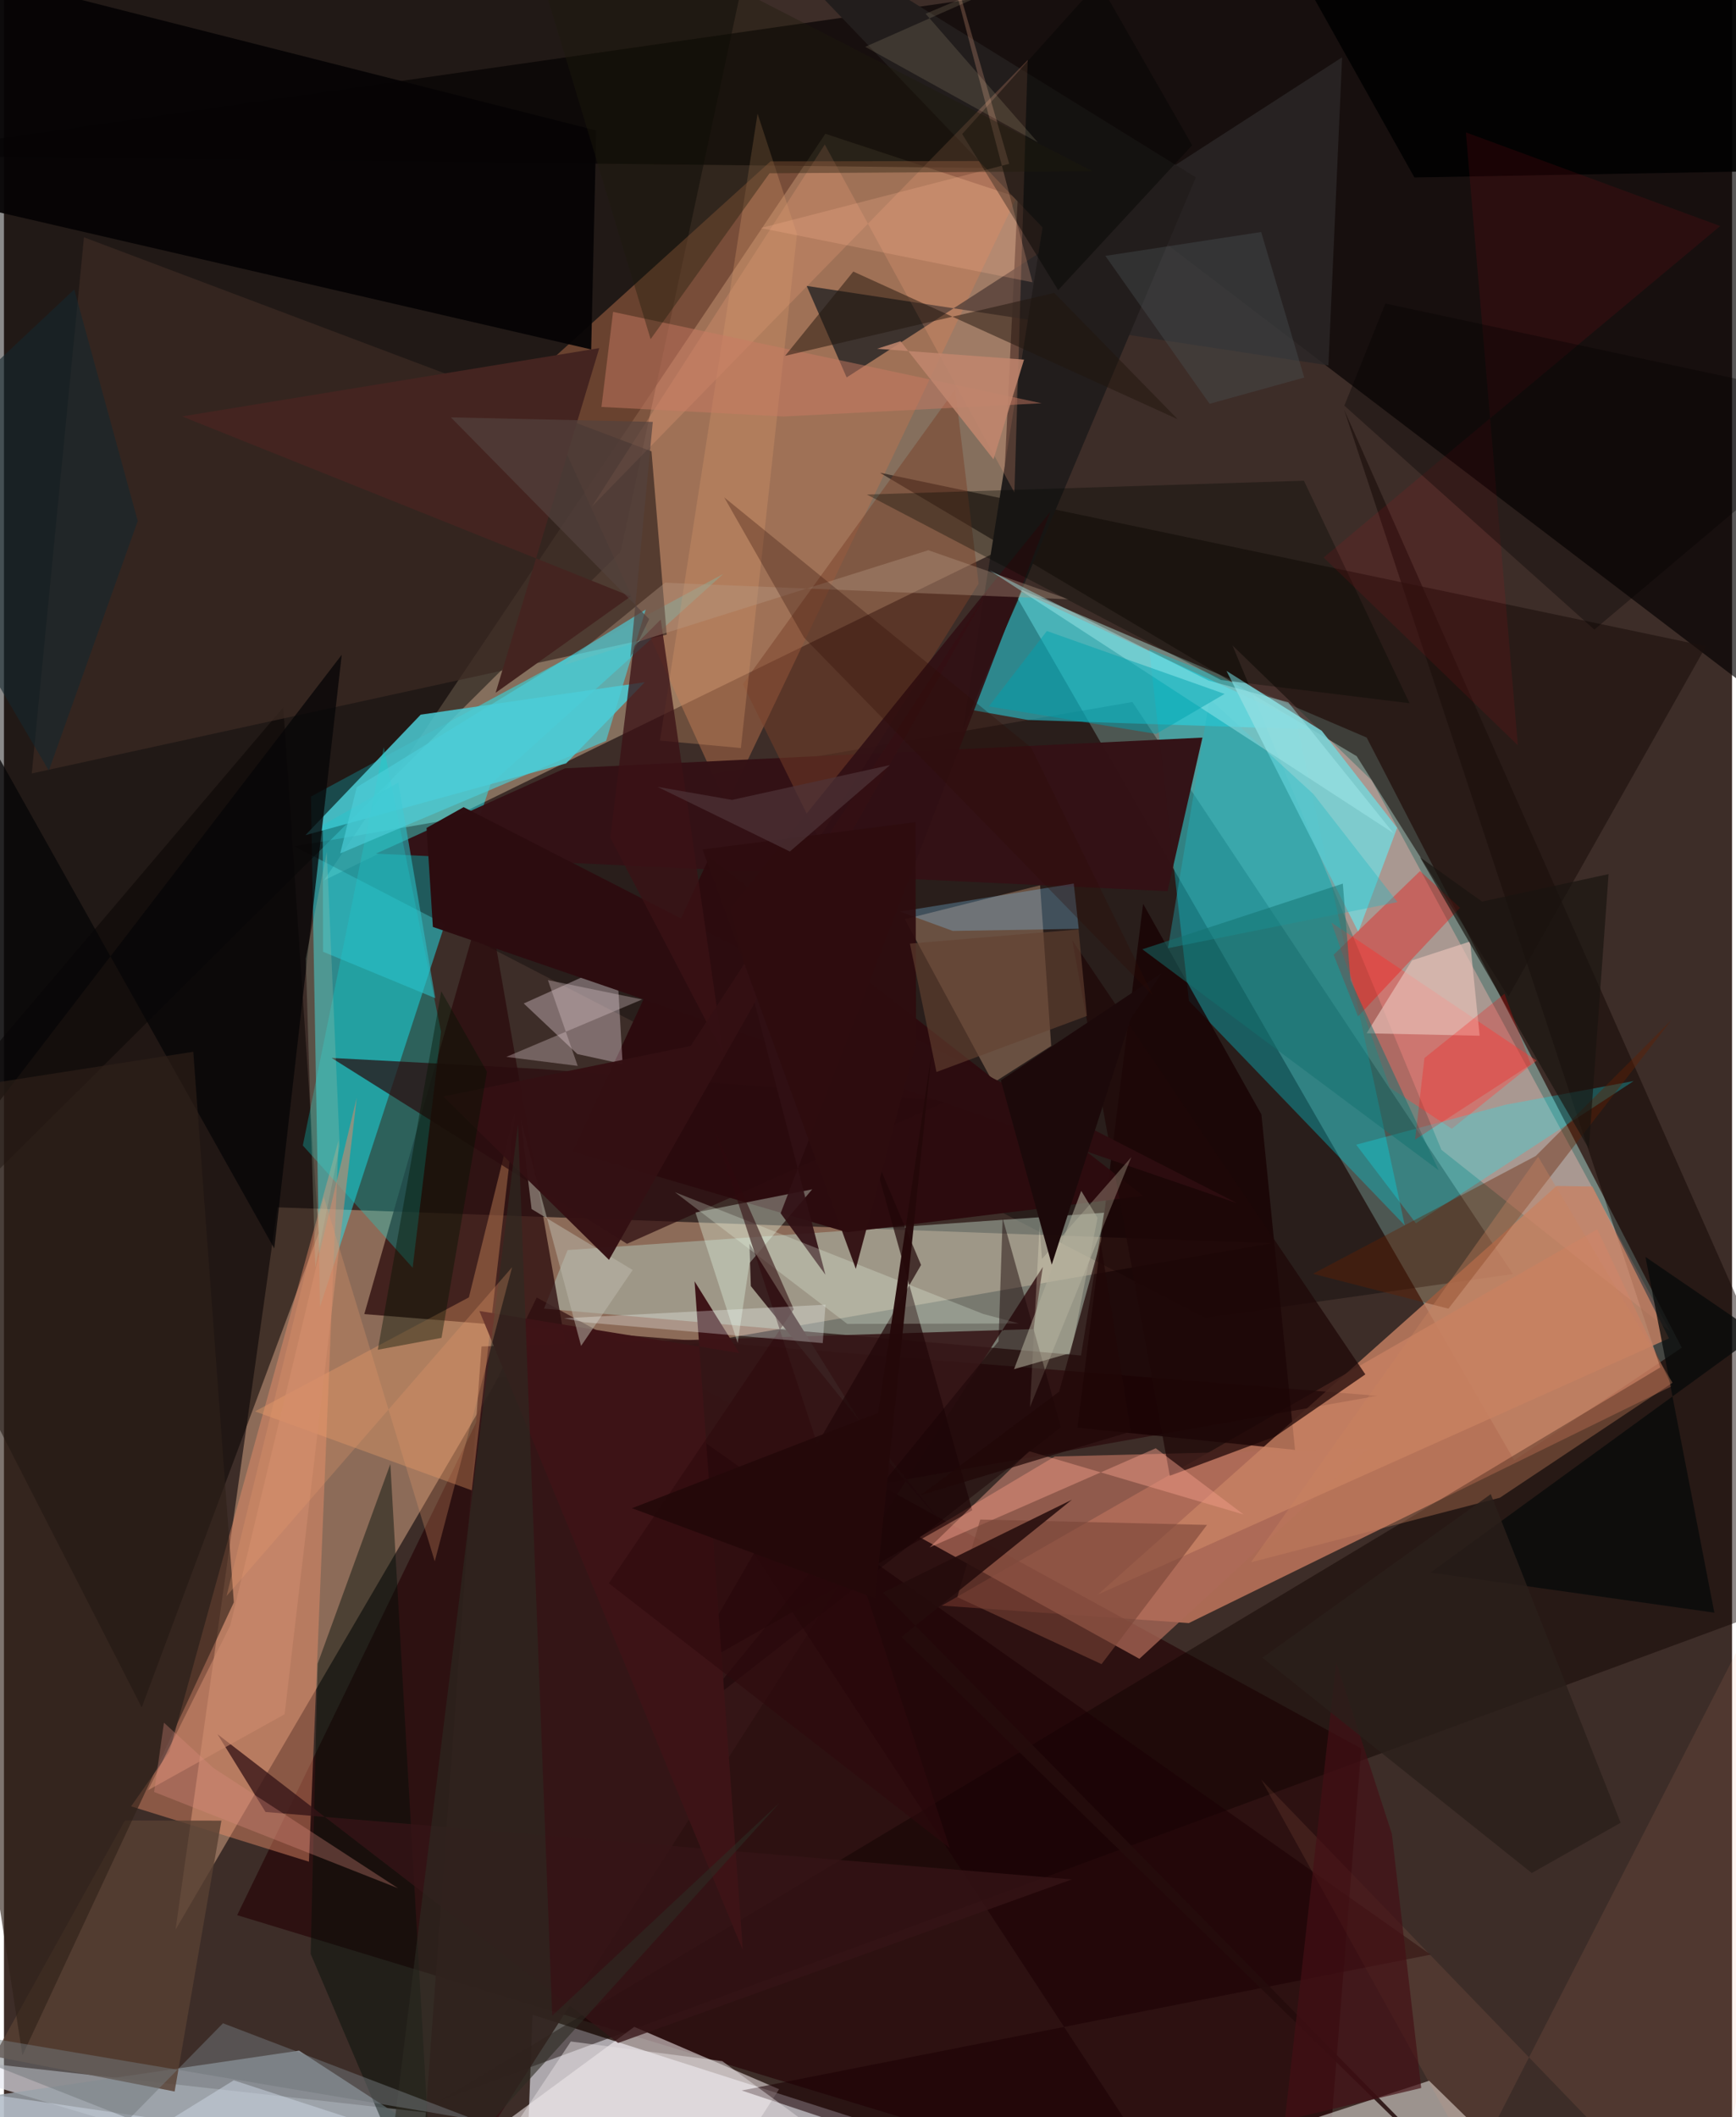 <svg xmlns="http://www.w3.org/2000/svg" width="228" height="278" viewBox="0 0 836 1024"><path fill="#3d2d28" d="M0 0h836v1024H0z"/><path fill="#91b4ac" fill-opacity=".639" d="M811.67 651.842l-81.071 54.451-244.005-423.49L659.24 356.73z"/><path fill="#d3b997" fill-opacity=".478" d="M482.25 265.918L154.828 425.81 397.375 64.703l93.073 30.735z"/><path fill="#d1a081" fill-opacity=".537" d="M238.985 666.521L83 933.355l49.294-349.421 481.026 17.371z"/><path fill="#c5795e" fill-opacity=".812" d="M806.908 670.442l-36.13-75.835L453.683 776.58l119.522 8.447z"/><path fill="#e5e7f0" fill-opacity=".659" d="M255.699 974.475l254.166 81.354L-62 991.99 251.556 1086z"/><path fill="#20f1ff" fill-opacity=".463" d="M148.498 385.265l4.395 246.852L235.39 379.29l112.593-101.697z"/><path fill-opacity=".455" d="M298.337 266.862L-62 624.839-33.27-62h402.048z"/><path fill="#040000" fill-opacity=".659" d="M-59.942 75.276l574.77 6.43 336.305 256.386L898-62z"/><path fill="#240004" fill-opacity=".627" d="M637.517 1086l-524.69-159.71L257.74 627.557l398.876 218.155z"/><path fill="#040002" fill-opacity=".337" d="M545.903 339.534l-405.41 69.832 440.694 227.938L730.03 616.22z"/><path fill="#00cddc" fill-opacity=".361" d="M554.05 313.94l19.215 170.117 104.405 108.61-53.864-250.57z"/><path fill="#afc0b3" fill-opacity=".514" d="M521.05 655.611l11.135-69.042-259.498 18.045-11.44 28.325z"/><path fill="#2b0b0c" fill-opacity=".757" d="M287.687 741.91l376.662-66.802-490.028-39.523 58.825-205.927z"/><path fill="#bf744e" fill-opacity=".455" d="M349.524 389.138l-94.086-206.541L370.841 78.042l127.426-.187z"/><path fill="#0b0605" fill-opacity=".561" d="M152.242 596.473L66.648 825.798-62 574.148l197.158-232.08z"/><path fill="#ffbbb2" fill-opacity=".388" d="M594.364 312.206l101.044 243.927 110.698 87.839L661.7 377.482z"/><path fill="#100301" fill-opacity=".471" d="M801.292 661.358l-590.355 354.597L898 762.53 648.34 198.154z"/><path fill="#4ccbd4" fill-opacity=".851" d="M201.597 345.66l108.448-15.716-38.103 39.299-126.122 34.716z"/><path fill="#ee8f6c" fill-opacity=".439" d="M147.535 900.436l-86.02-26.771 18.529-26.427 81.85-295.695z"/><path fill="#1ee1f3" fill-opacity=".498" d="M635.597 352.905l-140.16-4.676-28.462-5.047 25.4-56.88z"/><path fill="#9aa2aa" fill-opacity=".812" d="M142.77 991.82l65.208 42.415L146.425 1086l-170.058-69.712z"/><path fill="#3b2922" fill-opacity=".737" d="M313.256 218.296l7.371 88.671-307.176 67.134L38.7 114.764z"/><path fill="#ad6a59" fill-opacity=".737" d="M549.282 802.3l-106.366-58.865 65.407-38.972 151.506-3.855z"/><path fill="#d3a281" fill-opacity=".376" d="M478.57 523.754l28.045-17.872-5.362-77.712-65.448 16.423z"/><path fill="#1b100d" fill-opacity=".596" d="M423.811 228.661l399.608 83.876-95.632 169.461-73.376-116.26z"/><path fill="#331115" fill-opacity=".98" d="M562.905 431.03l16.877-74.28-308.354 14.863-91.516 41.267z"/><path fill="#fef5f7" fill-opacity=".525" d="M353.909 1043.092L161.49 1086l143.428-105.68 70.075 30.164z"/><path fill="#180002" fill-opacity=".78" d="M551.096 437.143l57.212 101.836 16.276 162.28-105.27-10.75z"/><path fill="#c78164" fill-opacity=".796" d="M768.475 573.872l37.02 73.457-276.296 123.893 221.943-197.624z"/><path fill="#c9c3bf" fill-opacity=".675" d="M689.454 1006.396L770.82 1086l-110.433-50.73-101.606 13.964z"/><path fill="#79d2d5" fill-opacity=".886" d="M655.201 450.734l18.779-50.31-36.488-46.995-46.049-28.917z"/><path fill="#2a2727" fill-opacity=".835" d="M647.36 27.722L407.67 182.549l-19.339-44.261 252.405 38.432z"/><path fill="#2c0b0e" fill-opacity=".976" d="M407.791 596.003l143.35-17.597-209.883-163.79-65.987 142.331z"/><path fill="#060405" fill-opacity=".945" d="M-62 88.873l27.947-107.055 320.571 81.28-2.431 105.917z"/><path fill="#0adad5" fill-opacity=".298" d="M144.588 554.032l53.123 59.127 13.726-114.149-27.692-137.597z"/><path fill="#ffebf3" fill-opacity=".333" d="M296.435 465.085l-44.978 20.262 25.938 24.464 21.897 4.786z"/><path fill="#351617" fill-opacity=".886" d="M502.58 612.76l-4.489 30.079-267.052 8.401L199.426 1086z"/><path fill="#ff4844" fill-opacity=".424" d="M741.448 512.968l-41.022 32.985-29.984-19.855-28.256-79.901z"/><path fill="#f3a56d" fill-opacity=".337" d="M247.612 535.506L226.317 720.83l-104.909-38.19 103.518-55.156z"/><path fill="#221d1c" d="M502.453 109.997l-38.53 242.817L576.595 85.79 337.805-62z"/><path fill="#ffa982" fill-opacity=".216" d="M284.354 245.087L495.258 29.026l-6.43 209.194-91.734-168.332z"/><path fill="#000e08" fill-opacity=".447" d="M208.422 1086l-21.495-377.917-35.17 96.582-3.381 140.355z"/><path fill="#1b0104" fill-opacity=".565" d="M690.166 945.392L317.906 682.74 582.09 1086l-225.22-74.901z"/><path fill="#0af4ff" fill-opacity=".267" d="M683.048 591.673l-28.876-38.024 72.226-19.316 62.023-11.48z"/><path fill="#290b0d" fill-opacity=".706" d="M258.198 516.955l198.048 15.593-154.843 69.04-142.91-89.9z"/><path fill="#392020" d="M421.806 699.766l32.742 37.896-93.231-115.623-.68-20.496z"/><path fill="#1e0708" fill-opacity=".741" d="M516.835 454.823L658.6 664.737l-43.536 30.015L564 713.79z"/><path fill="#e7feea" fill-opacity=".349" d="M354.955 649.602l-20.42-63.16 56.467-11.2-30.352 35.722z"/><path fill="#070607" fill-opacity=".776" d="M-58.454 266.581l189.218 337.25 32.647-287.127-198.632 258.938z"/><path fill="#78412a" fill-opacity=".49" d="M357.412 330.91l102.76-142.584 11.346 93.931-77.25 123.238z"/><path fill="#fa9e7d" fill-opacity=".102" d="M898 682.042L825.474 1086l-217.21-225.209 103.085 185.91z"/><path fill="#642000" fill-opacity=".392" d="M698.788 632.957L806.59 493.462l-65.545 65.636-107.779 56.993z"/><path fill="#210608" fill-opacity=".694" d="M468.435 730.44l-139.31 78.914 114.541-197.53-24.821-58.86z"/><path fill="#f30b08" fill-opacity=".361" d="M643.236 461.775l41.827-40.471 19.377 17.76-49.384 52.535z"/><path fill="#2d0c0f" fill-opacity=".996" d="M222.378 390.386l-17.934 10.047 3.054 47.89 389.094 133.639z"/><path fill="#010000" fill-opacity=".878" d="M893.138 82.028L806.763-52.774 599.548-62l82.785 147.827z"/><path fill="#db9d6c" fill-opacity=".298" d="M383.64 113.25l-27.153 248.556-39.146-3.615 47.23-303.227z"/><path fill="#3b1216" fill-opacity=".769" d="M317.74 299.656l-13.118 13.058-11.308 92.477 54.833 104.867z"/><path fill="#2cc3cb" fill-opacity=".561" d="M208.664 482.789l-54.274-22.442-.188-61.293 36.59-20.592z"/><path fill="#573f32" fill-opacity=".808" d="M-4.83 994.546l87.397 17.042 22.626-131.002-46.693-.092z"/><path fill="#311014" fill-opacity=".914" d="M351.268 439.334l154.997-191.872-130.53 339.347 21.664 29.732z"/><path fill="#b89b86" fill-opacity=".361" d="M319.772 281.847l195.268 7.994-67.847-23.72-176.486 55.611z"/><path fill="#ef9c88" fill-opacity=".471" d="M599.712 732.516l-42.51-32.04-109.406 47.95 48.108-46.53z"/><path fill="#2f2019" fill-opacity=".624" d="M111.212 774.994L91.589 508.705-62 532.635 8.941 994.071z"/><path fill="#351417" fill-opacity=".773" d="M297.102 988.11l219.529-79.106-390.087-32.611-23.238-37.616z"/><path fill="#070a0a" fill-opacity=".757" d="M690.13 760.597l158.518-115.35-54.54-37.327 33.335 172.07z"/><path fill="#fffbda" fill-opacity=".243" d="M496.365 680.544l48.998-120.841-43.223 49.22-1.113-16.205z"/><path fill="#4cced8" fill-opacity=".651" d="M162.689 412.762l128.621-54.437 19.155-63.5-139.8 85.928z"/><path fill="#794537" fill-opacity=".588" d="M582.001 737.55l-109.703-2.607-11.118 37.532 69.801 32.409z"/><path fill="#1fb7c2" fill-opacity=".361" d="M674.14 436.323l-40.618-52.198-50.28-46.112-20.145 120.6z"/><path fill="#000703" fill-opacity=".329" d="M628.878 232.51l51.104 107.626-91.252-11.239-171.285-89.716z"/><path fill="#f1ffea" fill-opacity=".247" d="M473.825 635.546l17.2 4.565-83.044.217-83.378-63.701z"/><path fill="#e8c2b9" fill-opacity=".667" d="M681.174 464.502l-21.949 35.257 54.67 1.186-4.628-45.575z"/><path fill="#cb8360" fill-opacity=".361" d="M603.279 755.622L723.66 724.41l83.542-55.623-65.005-109.31z"/><path fill="#cd8a6d" fill-opacity=".588" d="M109.51 786.072l-39.809 79.796 66.084-36.757 34.883-298.215z"/><path fill="#190305" fill-opacity=".467" d="M483.135 589.184l-1.99 59.563-146 179.024 176.2-137.496z"/><path fill="#1d090a" fill-opacity=".996" d="M560.124 470.612l-77.865 51.914 24.646 89.148 38.3-119.147z"/><path fill="#c90d1f" fill-opacity=".118" d="M830.266 109.323L638.415 269.651l93.96 90.811-25.141-296.44z"/><path fill="#442420" d="M303.227 288.437L86.17 201.403l201.829-33.022-50.147 166.711z"/><path fill="#80ceff" fill-opacity=".282" d="M517.538 427.348l2.403 21.891-60.903 1.02-25.559-9.335z"/><path fill="#127270" fill-opacity=".498" d="M694.045 566.002L550.727 459.135l96.98-31.756 3.712 46.687z"/><path fill="#3e1417" fill-opacity=".992" d="M334.1 619.734l21.617 34.684-125.72-20.336 127.426 309.11z"/><path fill="#bcbaab" fill-opacity=".514" d="M250.014 541.601l29.18 109.375 24.953-36.736-48.894-29.463z"/><path fill="#ca7a64" fill-opacity=".475" d="M502.015 195.045l-124.835 6.4-88.14-4.62 5.636-45.977z"/><path fill="#240c0c" fill-opacity=".863" d="M425.23 770.305L735.163 1086 434.202 791.709l82.498-66.377z"/><path fill="#21140d" fill-opacity=".498" d="M508.105 141.664l-130.212 30.433 32.991-40.747 156.937 71.411z"/><path fill="#050504" fill-opacity=".463" d="M509.986 140.338l-46.395-75.51L529.64-8.66l45.186 78.928z"/><path fill="#a5eef0" fill-opacity=".435" d="M672.238 402.982l-50.919-63.29-38.574-10.523-106.03-53.377z"/><path fill="#ffb796" fill-opacity=".231" d="M445.436-62l52.148 198.544-131.504-26.238 120.227-31.065z"/><path fill="#341013" fill-opacity=".969" d="M292.706 609.358l-80.159-79.012 119.669-24.454 143.365-219.305z"/><path fill="#2c2b23" fill-opacity=".592" d="M181.596 1086l67.09-542.192 16.54 431.125L375.38 871.798z"/><path fill="#191410" fill-opacity=".667" d="M766.708 555.62l-81.65-140.99 29.988 21.437 61.23-13.302z"/><path fill="#001401" fill-opacity=".388" d="M180.856 652.825l30.827-5.752 21.992-128.671-22.135-38.98z"/><path fill="#e79a6a" fill-opacity=".282" d="M208.41 755.18l-53.68-176.252-47.05 193.032 138.141-159.052z"/><path fill="#ff0100" fill-opacity=".235" d="M682.654 551.19l4.542-39.469 38.721-31.077 12.742 34.165z"/><path fill="#cbd6e3" fill-opacity=".506" d="M111.156 1006.177l-112.264 69.467-34.489-66.902 280.513 40.964z"/><path fill="#2d0b04" fill-opacity=".294" d="M348.426 240.545L496.96 361.609l58.821 119.859-168.713-173.055z"/><path fill="#fcecbe" fill-opacity=".129" d="M608.046-62L416.66 22.642l83.52 46.268-54.306-62.25z"/><path fill="#15272e" fill-opacity=".596" d="M64.72 251.98L21.716 372.722-62 230.19l96.011-90.206z"/><path fill="#decacd" fill-opacity=".337" d="M243.04 511.179l65.709-27.784-45.602-9.345 14.416 41.494z"/><path fill="#2e090d" fill-opacity=".569" d="M457.563 893.853L292.595 765.78l89.474-132.55-38.917-88.21z"/><path fill="#25090a" fill-opacity=".969" d="M421.451 773.043l-117.604-43.575 119-46.072 26-174.606z"/><path fill="#faffff" fill-opacity=".286" d="M270.848 637.597l9.983 1.933 115.274 10.091 1.329-18.588z"/><path fill="#440f15" fill-opacity=".682" d="M644.545 804.04l26.885 82.918 14.195 122.927-65.96 15.616z"/><path fill="#00a1ae" fill-opacity=".478" d="M557.412 354.973l-80.93-13.31 28.057-36.46 85.964 30.422z"/><path fill="#1f1b0b" fill-opacity=".38" d="M244.586-62l281.99 144.79-156.217 1.024-57.524 80.226z"/><path fill="#495054" fill-opacity=".388" d="M532.825 123.762l50.418 71.544 45.797-12.694-20.841-70.4z"/><path fill="#72787c" fill-opacity=".506" d="M228.37 1025.396l-122.408-46.81-45.317 46.177L-62 976.478z"/><path fill="#dd8e80" fill-opacity=".322" d="M101.32 855.104l89.336 58.167-118.012-46.56 4.758-33.506z"/><path fill="#050000" fill-opacity=".337" d="M668.29 146.804L898 196.077 769.387 304.522l-120.94-108.32z"/><path fill="#b2ad9a" fill-opacity=".565" d="M488.657 662.218l32.504-86.238 7.891 13.08-12.82 65.257z"/><path fill="#200708" fill-opacity=".725" d="M545.167 692.38l-101.741 30.776 67.032-50.05 20.008-72.562z"/><path fill="#2a1f1a" fill-opacity=".808" d="M739.115 905.915L608.804 801.77l110.478-79.112 62.814 158.946z"/><path fill="#e6e0e2" fill-opacity=".482" d="M449.437 1071.829L347.49 996.887l-73.258-9.482-34.076 51.339z"/><path fill="#2e0c0f" fill-opacity=".925" d="M412.105 613.68l-74.151-202.823 102.998-13.221.316 106.916z"/><path fill="#4e3538" fill-opacity=".694" d="M428.637 370.039l-76.375 16.842-36.061-6.294 64.004 31.255z"/><path fill="#644232" fill-opacity=".616" d="M438.265 456.401l12.864 62.09 72.767-27.116-4.03-41.864z"/><path fill="#c0866e" fill-opacity=".867" d="M433.716 165.038l-11.321 3.65 71.089 5.25-14.78 48.22z"/><path fill="#53423e" fill-opacity=".686" d="M313.884 204.053l-97.675-2.186 95.94 97.574-9.109 18.649z"/><path fill="#b7cbac" fill-opacity=".235" d="M162.415 554.301l-11.792 58.714-4.62-149.362 10.17-51.609z"/></svg>